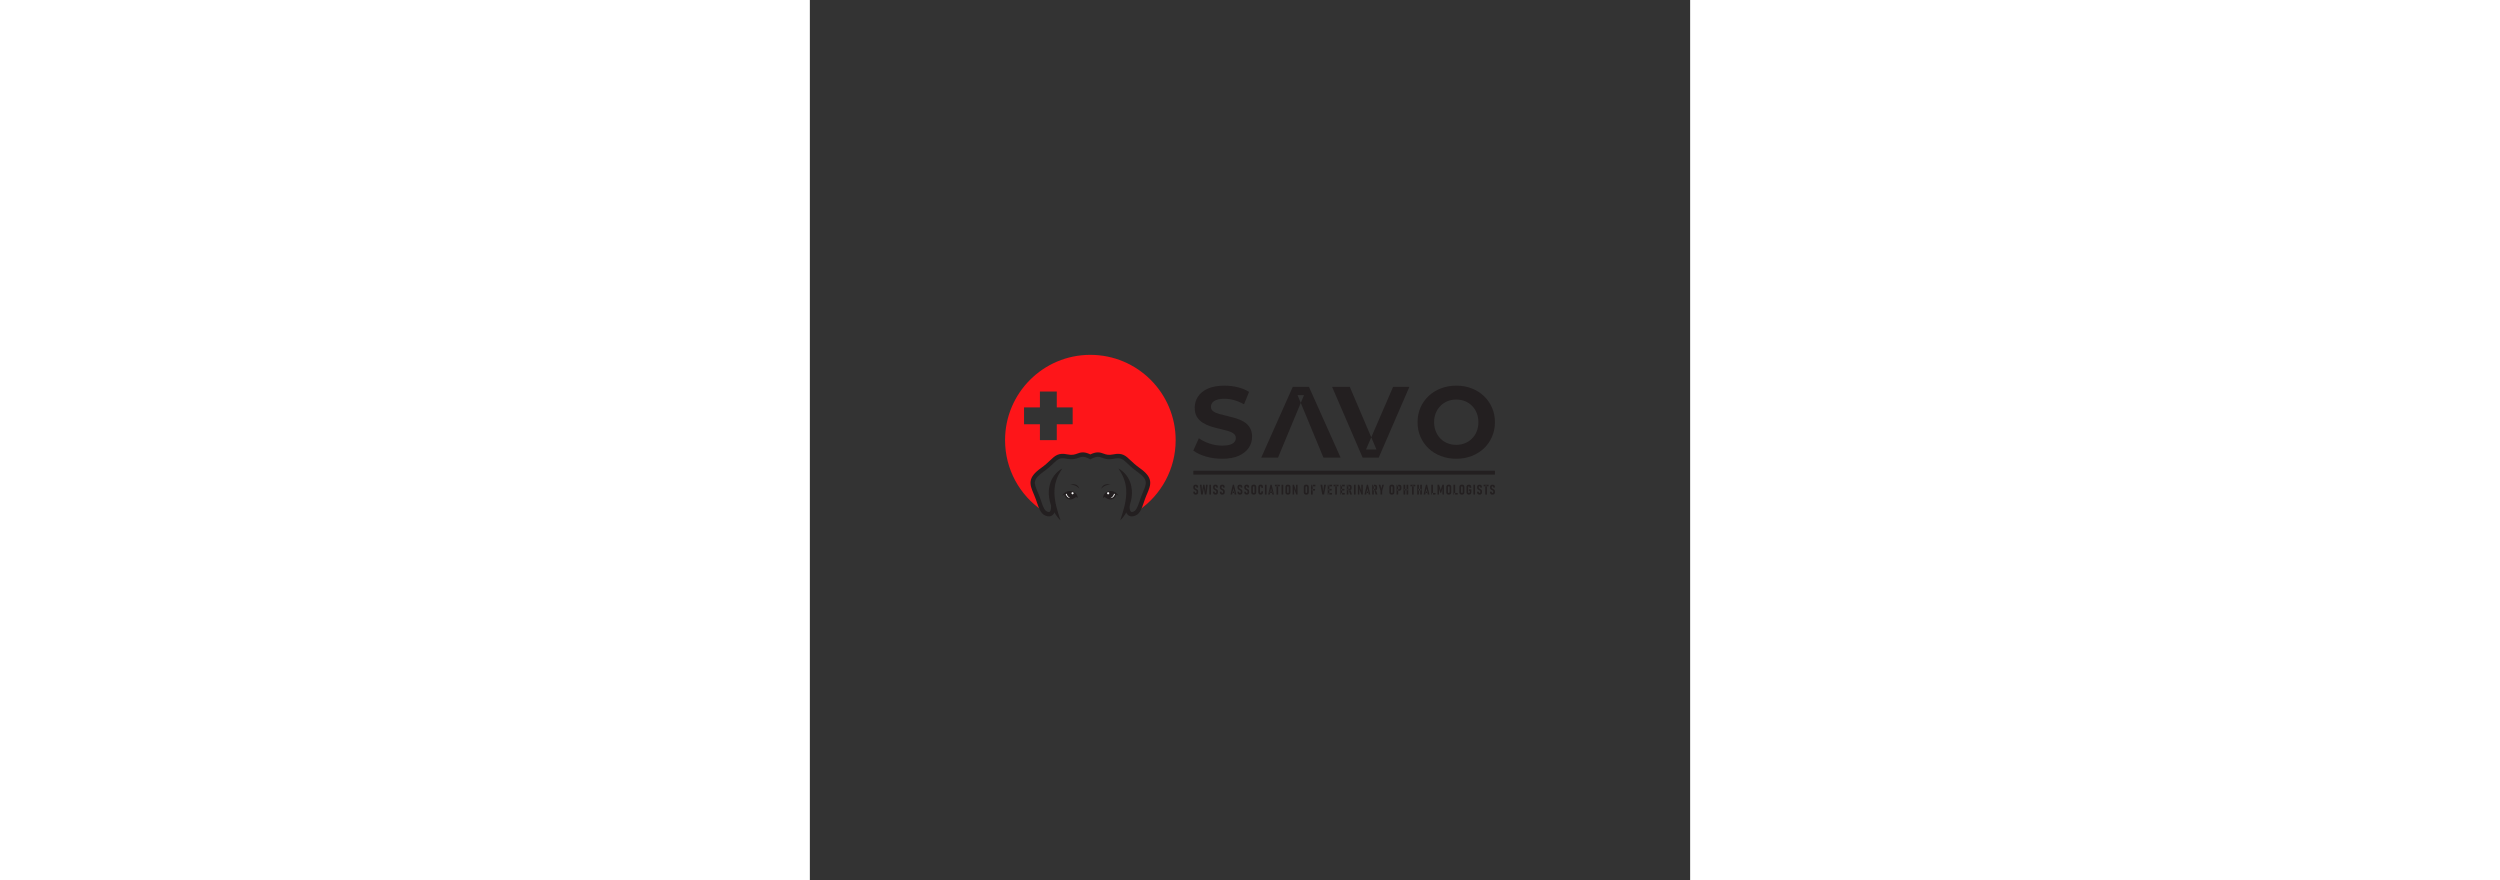 <svg version="1.2" xmlns="http://www.w3.org/2000/svg" viewBox="0 0 2000 2000" width="852" height="300">
	<rect x="0" y="0" width="2000" height="2000" fill="#333333" stroke="none"/>
	<title>EPS files (1)</title>
	<style>
		.s0 { fill: #231f20 } 
		.s1 { fill: #fe1519 } 
		.s2 { fill: #ffffff } 
	</style>
	<g id="Layer 1">
		<g id="&lt;Group&gt;">
			<g id="&lt;Group&gt;">
				<g id="&lt;Group&gt;">
					<g id="&lt;Group&gt;">
						<g id="&lt;Group&gt;">
							<path id="&lt;Compound Path&gt;" fill-rule="evenodd" class="s0" d="m936.6 1042.3q-19.3 0-37-5.1-17.6-5.2-28.4-13.5l12.6-28q10.3 7.4 24.4 12.1 14.2 4.7 28.6 4.7 11 0 17.8-2.2 6.8-2.2 10-6.1 3.2-3.9 3.2-8.9 0-6.4-5.1-10.2-5-3.8-13.3-6.2-8.2-2.4-18.2-4.6-10-2.2-20-5.4-10-3.2-18.2-8.3-8.3-5-13.5-13.3-5.1-8.2-5.1-21.1 0-13.8 7.4-25.1 7.5-11.4 22.5-18.2 15.1-6.7 37.8-6.7 15.1 0 29.8 3.5 14.7 3.6 26 10.7l-11.5 28.2q-11.3-6.4-22.5-9.5-11.3-3.1-22-3.1-10.8 0-17.7 2.5-6.9 2.6-9.9 6.6-3 4-3 9.3 0 6.2 5.1 10 5 3.7 13.3 6 8.3 2.3 18.2 4.6 10 2.3 20 5.3 10 3 18.3 8 8.2 5.1 13.4 13.3 5.1 8.3 5.1 20.9 0 13.6-7.5 24.8-7.6 11.3-22.6 18.2-15.1 6.8-38 6.8z"/>
							<path id="&lt;Compound Path&gt;" fill-rule="evenodd" class="s0" d="m1025.6 1039.6l71.6-160.7h36.7l71.9 160.7h-39l-58.8-141.9h14.7l-59 141.9z"/>
							<path id="&lt;Compound Path&gt;" fill-rule="evenodd" class="s0" d="m1255.8 1039.6l-69.3-160.7h40.2l60.6 142.3h-23.7l61.5-142.3h37l-69.6 160.7z"/>
							<path id="&lt;Compound Path&gt;" fill-rule="evenodd" class="s0" d="m1468.8 1042.3q-19 0-35.2-6.2-16.2-6.2-28-17.4-11.8-11.2-18.4-26.4-6.5-15.1-6.5-33 0-17.9 6.5-33.1 6.6-15.1 18.5-26.4 11.9-11.2 28-17.4 16.1-6.2 34.9-6.2 19 0 35 6.2 15.9 6.2 27.8 17.4 11.8 11.3 18.4 26.3 6.7 15 6.7 33.2 0 17.9-6.7 33.1-6.6 15.3-18.4 26.4-11.9 11.1-27.8 17.3-16 6.2-34.8 6.2zm-0.2-31.6q10.8 0 19.8-3.7 9.1-3.7 16-10.6 6.9-6.8 10.7-16.3 3.8-9.4 3.8-20.8 0-11.5-3.8-20.9-3.8-9.4-10.6-16.3-6.8-6.9-15.9-10.6-9.2-3.7-20-3.7-10.8 0-19.9 3.7-9 3.7-15.9 10.6-6.9 6.9-10.7 16.3-3.8 9.4-3.8 20.9 0 11.2 3.8 20.7 3.8 9.6 10.6 16.4 6.7 6.9 15.9 10.6 9.2 3.7 20 3.7z"/>
						</g>
						<g id="&lt;Group&gt;">
							<path id="&lt;Compound Path&gt;" fill-rule="evenodd" class="s0" d="m873.8 1123.2q-1.3-0.7-2-1.9-0.6-1.2-0.6-3v-1.2h3.8v1.2q0 0.8 0.4 1.3 0.5 0.5 1.4 0.5 0.8 0 1.2-0.5 0.5-0.4 0.5-1.3v-1.9q0-0.6-0.4-1.1-0.3-0.4-0.8-0.8-0.6-0.3-1.5-0.8-0.1 0-0.1 0-0.1-0.1-0.2-0.1l-0.2-0.1q-1.2-0.6-2.1-1.3-0.9-0.7-1.4-1.8-0.6-1.1-0.6-2.8v-1.1q0-1.7 0.6-2.9 0.7-1.3 1.9-1.9 1.3-0.6 3-0.6 1.7 0 3 0.6 1.2 0.7 1.8 1.9 0.7 1.2 0.7 3v1.2l-3.8 0.1v-1.3q0-0.9-0.5-1.4-0.4-0.4-1.2-0.4-0.8 0-1.3 0.4-0.4 0.4-0.4 1.2v1.5q0 0.6 0.3 1.1 0.3 0.4 0.8 0.8 0.5 0.3 1.4 0.7 0.2 0.1 0.4 0.2 0.2 0.1 0.3 0.2 0.1 0 0.1 0 0 0 0 0 1.3 0.7 2.1 1.3 0.8 0.6 1.3 1.6 0.6 1 0.6 2.7v1.8q0 1.8-0.7 3-0.6 1.2-1.9 1.9-1.2 0.6-2.9 0.6-1.8 0-3-0.6z"/>
							<path id="&lt;Compound Path&gt;" fill-rule="evenodd" class="s0" d="m893.6 1101.3h2.9l2.4 15.5 1.1-15.5h3.9l-2.9 22.3h-3.6l-2.3-14.4-2.4 14.4h-3.7l-2.8-22.3h3.8l1.1 15.5z"/>
							<path id="&lt;Compound Path&gt;" fill-rule="evenodd" class="s0" d="m911.4 1123.6h-3.8v-22.3h3.8z"/>
							<path id="&lt;Compound Path&gt;" fill-rule="evenodd" class="s0" d="m918.6 1123.2q-1.2-0.7-1.9-1.9-0.7-1.2-0.7-3v-1.2h3.8v1.2q0 0.8 0.5 1.3 0.5 0.5 1.3 0.5 0.9 0 1.3-0.5 0.5-0.4 0.5-1.3v-1.9q0-0.6-0.4-1.1-0.3-0.4-0.9-0.8-0.5-0.3-1.5-0.8 0 0-0.1 0 0-0.1-0.1-0.1l-0.2-0.1q-1.2-0.6-2.1-1.3-0.9-0.7-1.5-1.8-0.5-1.1-0.5-2.8v-1.1q0-1.7 0.6-2.9 0.7-1.3 1.9-1.9 1.2-0.6 3-0.6 1.7 0 2.9 0.6 1.3 0.7 1.9 1.9 0.6 1.2 0.6 3v1.2l-3.7 0.1v-1.3q0-0.9-0.5-1.4-0.4-0.4-1.2-0.4-0.8 0-1.3 0.4-0.4 0.4-0.4 1.2v1.5q0 0.6 0.3 1.1 0.3 0.4 0.8 0.8 0.5 0.3 1.4 0.7 0.2 0.1 0.4 0.2 0.1 0.1 0.3 0.2 0 0 0.1 0 0 0 0 0 1.3 0.7 2.1 1.3 0.8 0.6 1.3 1.6 0.6 1 0.6 2.7v1.8q0 1.8-0.7 3-0.6 1.2-1.9 1.9-1.2 0.6-3 0.6-1.7 0-3-0.6z"/>
							<path id="&lt;Compound Path&gt;" fill-rule="evenodd" class="s0" d="m934.1 1123.2q-1.3-0.7-1.9-1.9-0.7-1.2-0.7-3v-1.2h3.8v1.2q0 0.8 0.5 1.3 0.4 0.5 1.3 0.5 0.8 0 1.3-0.5 0.4-0.4 0.4-1.3v-1.9q0-0.6-0.3-1.1-0.4-0.4-0.9-0.8-0.6-0.3-1.5-0.8-0.1 0-0.1 0-0.1-0.1-0.1-0.1l-0.2-0.1q-1.3-0.6-2.2-1.3-0.8-0.7-1.4-1.8-0.6-1.1-0.6-2.8v-1.1q0-1.7 0.7-2.9 0.6-1.3 1.8-1.9 1.3-0.6 3-0.6 1.7 0 3 0.6 1.2 0.7 1.8 1.9 0.7 1.2 0.7 3v1.2l-3.8 0.1v-1.3q0-0.9-0.4-1.4-0.5-0.4-1.3-0.4-0.8 0-1.2 0.4-0.5 0.4-0.5 1.2v1.5q0 0.6 0.3 1.1 0.4 0.4 0.9 0.8 0.5 0.3 1.4 0.7 0.1 0.1 0.3 0.2 0.2 0.1 0.4 0.2 0 0 0 0 0 0 0.1 0 1.2 0.7 2 1.3 0.8 0.6 1.4 1.6 0.5 1 0.5 2.7v1.8q0 1.8-0.6 3-0.7 1.2-1.9 1.9-1.3 0.6-3 0.6-1.8 0-3-0.6z"/>
							<path id="&lt;Compound Path&gt;" fill-rule="evenodd" class="s0" d="m960.9 1101.3h2.7l5.3 22.3h-3.7l-2.9-14.6-2.9 14.6h-3.8zm-1.7 15.3h6.1v3.5h-6.1z"/>
							<path id="&lt;Compound Path&gt;" fill-rule="evenodd" class="s0" d="m974.2 1123.2q-1.3-0.7-2-1.9-0.6-1.2-0.6-3v-1.2h3.8v1.2q0 0.8 0.4 1.3 0.5 0.5 1.4 0.5 0.8 0 1.2-0.5 0.5-0.4 0.5-1.3v-1.9q0-0.6-0.4-1.1-0.3-0.4-0.8-0.8-0.6-0.3-1.5-0.8-0.1 0-0.1 0-0.1-0.1-0.2-0.1l-0.2-0.1q-1.2-0.6-2.1-1.3-0.8-0.7-1.4-1.8-0.6-1.1-0.6-2.8v-1.1q0-1.7 0.6-2.9 0.7-1.3 1.9-1.9 1.3-0.6 3-0.6 1.7 0 3 0.6 1.2 0.7 1.8 1.9 0.7 1.2 0.7 3v1.2l-3.8 0.1v-1.3q0-0.9-0.5-1.4-0.4-0.4-1.2-0.4-0.8 0-1.3 0.4-0.4 0.4-0.4 1.2v1.5q0 0.6 0.3 1.1 0.4 0.4 0.8 0.8 0.5 0.3 1.4 0.7 0.2 0.1 0.4 0.2 0.2 0.1 0.3 0.2 0.1 0 0.1 0 0 0 0.1 0 1.2 0.7 2 1.3 0.8 0.6 1.3 1.6 0.6 1 0.6 2.7v1.8q0 1.8-0.7 3-0.6 1.2-1.9 1.9-1.2 0.6-2.9 0.6-1.8 0-3-0.6z"/>
							<path id="&lt;Compound Path&gt;" fill-rule="evenodd" class="s0" d="m989.6 1123.2q-1.2-0.7-1.9-1.9-0.7-1.2-0.7-3v-1.2h3.8v1.2q0 0.8 0.5 1.3 0.5 0.5 1.3 0.5 0.8 0 1.3-0.5 0.4-0.4 0.4-1.3v-1.9q0-0.6-0.3-1.1-0.4-0.4-0.9-0.8-0.5-0.3-1.5-0.8 0 0-0.1 0 0-0.1-0.1-0.1l-0.2-0.1q-1.3-0.6-2.1-1.3-0.9-0.7-1.5-1.8-0.6-1.1-0.6-2.8v-1.1q0-1.7 0.7-2.9 0.6-1.3 1.9-1.9 1.2-0.6 3-0.6 1.7 0 2.9 0.6 1.2 0.7 1.9 1.9 0.6 1.2 0.6 3v1.2l-3.8 0.1v-1.3q0-0.9-0.4-1.4-0.4-0.4-1.2-0.4-0.9 0-1.3 0.4-0.5 0.4-0.5 1.2v1.5q0 0.6 0.4 1.1 0.3 0.4 0.8 0.8 0.5 0.3 1.4 0.7 0.2 0.1 0.3 0.2 0.2 0.1 0.4 0.2 0 0 0 0 0.1 0 0.1 0 1.3 0.7 2.1 1.3 0.7 0.6 1.3 1.6 0.5 1 0.5 2.7v1.8q0 1.8-0.6 3-0.7 1.2-1.9 1.9-1.2 0.6-3 0.6-1.7 0-3-0.6z"/>
							<path id="&lt;Compound Path&gt;" fill-rule="evenodd" class="s0" d="m1005.4 1123.2q-1.3-0.6-2-1.8-0.6-1.2-0.6-2.8v-12.3q0-1.6 0.6-2.8 0.7-1.2 2-1.8 1.3-0.6 3.1-0.6 1.8 0 3.1 0.6 1.2 0.6 1.9 1.8 0.7 1.2 0.7 2.8v12.3q0 1.6-0.7 2.8-0.7 1.2-1.9 1.8-1.3 0.6-3.1 0.6-1.8 0-3.1-0.6zm4.1-3.4q0.4-0.2 0.6-0.7 0.2-0.4 0.2-1v-11.3q0-0.6-0.2-1.1-0.2-0.4-0.6-0.6-0.4-0.2-1-0.2-0.6 0-1 0.2-0.4 0.2-0.6 0.6-0.3 0.5-0.3 1.1v11.3q0 0.6 0.3 1 0.2 0.5 0.6 0.7 0.4 0.2 1 0.2 0.6 0 1-0.2z"/>
							<path id="&lt;Compound Path&gt;" fill-rule="evenodd" class="s0" d="m1021.3 1123.2q-1.2-0.7-1.8-2-0.7-1.3-0.7-3v-11.5q0-1.8 0.7-3 0.6-1.3 1.8-2 1.2-0.6 2.9-0.6 1.7 0 2.9 0.6 1.2 0.7 1.8 2 0.6 1.3 0.6 3.1v1.7h-3.8v-1.7q0-0.6-0.2-1-0.2-0.4-0.5-0.7-0.4-0.2-0.8-0.2-0.5 0-0.8 0.2-0.4 0.2-0.5 0.7-0.2 0.4-0.2 0.9v11.5q0 0.5 0.2 0.9 0.1 0.4 0.5 0.6 0.3 0.3 0.8 0.3 0.5 0 0.8-0.3 0.3-0.2 0.5-0.6 0.2-0.4 0.2-1v-1.8h3.8v1.8q0 1.8-0.6 3.1-0.6 1.3-1.8 2-1.2 0.6-2.9 0.6-1.7 0-2.9-0.6z"/>
							<path id="&lt;Compound Path&gt;" fill-rule="evenodd" class="s0" d="m1037.7 1123.6h-3.8v-22.3h3.8z"/>
							<path id="&lt;Compound Path&gt;" fill-rule="evenodd" class="s0" d="m1046.5 1101.3h2.7l5.3 22.3h-3.7l-2.9-14.6-2.9 14.6h-3.8zm-1.7 15.3h6.1v3.5h-6.1z"/>
							<path id="&lt;Compound Path&gt;" fill-rule="evenodd" class="s0" d="m1056.6 1101.3h11.1v3.6h-11.1zm3.6 1.9h3.8v20.5h-3.8z"/>
							<path id="&lt;Compound Path&gt;" fill-rule="evenodd" class="s0" d="m1075.5 1123.6h-3.8v-22.3h3.8z"/>
							<path id="&lt;Compound Path&gt;" fill-rule="evenodd" class="s0" d="m1083.1 1123.2q-1.3-0.6-1.9-1.8-0.7-1.2-0.7-2.8v-12.3q0-1.6 0.7-2.8 0.6-1.2 1.9-1.8 1.3-0.6 3.1-0.6 1.8 0 3.1 0.6 1.3 0.6 1.9 1.8 0.7 1.2 0.7 2.8v12.3q0 1.6-0.7 2.8-0.6 1.2-1.9 1.8-1.3 0.6-3.1 0.6-1.8 0-3.1-0.6zm4.1-3.4q0.4-0.2 0.6-0.7 0.2-0.4 0.2-1v-11.3q0-0.6-0.2-1.1-0.2-0.4-0.6-0.6-0.4-0.2-1-0.2-0.6 0-1 0.2-0.4 0.2-0.6 0.6-0.2 0.5-0.2 1.1v11.3q0 0.6 0.2 1 0.2 0.5 0.6 0.7 0.4 0.2 1 0.2 0.6 0 1-0.2z"/>
							<path id="&lt;Compound Path&gt;" fill-rule="evenodd" class="s0" d="m1096.8 1101.3h3l5.3 14.9-0.4 0.6v-15.5h3.4v22.3h-3l-5.2-14 0.4-0.7v14.7h-3.5z"/>
							<path id="&lt;Compound Path&gt;" fill-rule="evenodd" class="s0" d="m1124.8 1123.2q-1.2-0.6-1.9-1.8-0.7-1.2-0.7-2.8v-12.3q0-1.6 0.7-2.8 0.7-1.2 1.9-1.8 1.3-0.6 3.1-0.6 1.8 0 3.1 0.6 1.3 0.6 2 1.8 0.6 1.2 0.6 2.8v12.3q0 1.6-0.6 2.8-0.7 1.2-2 1.8-1.3 0.6-3.1 0.6-1.8 0-3.1-0.6zm4.1-3.4q0.4-0.2 0.7-0.7 0.2-0.4 0.2-1v-11.3q0-0.6-0.2-1.1-0.3-0.4-0.7-0.6-0.4-0.2-1-0.2-0.6 0-1 0.2-0.4 0.2-0.6 0.6-0.2 0.5-0.2 1.1v11.3q0 0.6 0.2 1 0.2 0.5 0.6 0.7 0.4 0.2 1 0.2 0.6 0 1-0.2z"/>
							<path id="&lt;Compound Path&gt;" fill-rule="evenodd" class="s0" d="m1138.6 1101.3h3.8v22.3h-3.8zm1.7 0h8.2v3.7h-8.2zm0 9.6h7.4v3.6h-7.4z"/>
							<path id="&lt;Compound Path&gt;" fill-rule="evenodd" class="s0" d="m1160.1 1101.3h4.1l2.1 15.4 2.1-15.4h4.1l-4.2 22.3h-4.1z"/>
							<path id="&lt;Compound Path&gt;" fill-rule="evenodd" class="s0" d="m1176.5 1101.3h3.8v22.3h-3.8zm1.7 0h8.2v3.7h-8.2zm0 9.4h7.4v3.7h-7.4zm0 9.2h8.2v3.7h-8.2z"/>
							<path id="&lt;Compound Path&gt;" fill-rule="evenodd" class="s0" d="m1189.9 1101.3h11.2v3.6h-11.2zm3.7 1.9h3.8v20.5h-3.8z"/>
							<path id="&lt;Compound Path&gt;" fill-rule="evenodd" class="s0" d="m1205.4 1101.3h3.8v22.3h-3.8zm1.7 0h8.2v3.7h-8.2zm0 9.4h7.5v3.7h-7.5zm0 9.2h8.2v3.7h-8.2z"/>
							<path id="&lt;Compound Path&gt;" fill-rule="evenodd" class="s0" d="m1219.8 1101.3h3.7v22.3h-3.7zm1.7 9.2h4q0.5 0 0.9-0.1 0.4-0.2 0.5-0.5 0.2-0.4 0.2-0.8v-2.5q0-0.5-0.2-0.9-0.1-0.4-0.5-0.6-0.4-0.1-0.9-0.1h-4v-3.7h3.8q1.8 0 3.1 0.6 1.3 0.6 2 1.7 0.6 1.2 0.6 2.8v2.6q0 1.6-0.6 2.8-0.7 1.2-2 1.8-1.3 0.6-3.1 0.6h-3.8zm3.1 2.9l3.5-0.7 3.6 10.9h-4.1z"/>
							<path id="&lt;Compound Path&gt;" fill-rule="evenodd" class="s0" d="m1240 1123.6h-3.8v-22.3h3.8z"/>
							<path id="&lt;Compound Path&gt;" fill-rule="evenodd" class="s0" d="m1245 1101.3h3l5.2 14.9-0.4 0.6v-15.5h3.5v22.3h-3.1l-5.2-14 0.4-0.7v14.7h-3.4z"/>
							<path id="&lt;Compound Path&gt;" fill-rule="evenodd" class="s0" d="m1265.4 1101.3h2.7l5.3 22.3h-3.7l-2.9-14.6-2.9 14.6h-3.8zm-1.7 15.3h6.1v3.5h-6.1z"/>
							<path id="&lt;Compound Path&gt;" fill-rule="evenodd" class="s0" d="m1277.6 1101.3h3.7v22.3h-3.7zm1.7 9.2h4q0.5 0 0.9-0.1 0.3-0.2 0.5-0.5 0.2-0.4 0.2-0.8v-2.5q0-0.5-0.2-0.9-0.2-0.4-0.5-0.6-0.4-0.1-0.9-0.1h-4v-3.7h3.8q1.8 0 3.1 0.6 1.3 0.6 1.9 1.7 0.7 1.2 0.7 2.8v2.6q0 1.6-0.7 2.8-0.6 1.2-1.9 1.8-1.3 0.6-3.1 0.6h-3.8zm3.1 2.9l3.5-0.7 3.6 10.9h-4.1z"/>
							<path id="&lt;Compound Path&gt;" fill-rule="evenodd" class="s0" d="m1300.3 1115.1v8.5h-3.8v-8.5l-4.2-13.8h4l2.1 9.2 2-9.2h3.9z"/>
							<path id="&lt;Compound Path&gt;" fill-rule="evenodd" class="s0" d="m1319.2 1123.2q-1.3-0.6-2-1.8-0.6-1.2-0.6-2.8v-12.3q0-1.6 0.6-2.8 0.7-1.2 2-1.8 1.3-0.6 3.1-0.6 1.8 0 3 0.6 1.3 0.6 2 1.8 0.7 1.2 0.7 2.8v12.3q0 1.6-0.7 2.8-0.7 1.2-2 1.8-1.2 0.6-3 0.6-1.8 0-3.1-0.6zm4.1-3.4q0.4-0.2 0.6-0.7 0.2-0.4 0.2-1v-11.3q0-0.6-0.2-1.1-0.2-0.4-0.6-0.6-0.5-0.2-1-0.2-0.6 0-1 0.2-0.4 0.2-0.7 0.6-0.2 0.5-0.2 1.1v11.3q0 0.6 0.2 1 0.3 0.5 0.7 0.7 0.4 0.2 1 0.2 0.5 0 1-0.2z"/>
							<path id="&lt;Compound Path&gt;" fill-rule="evenodd" class="s0" d="m1332.9 1101.3h3.8v22.3h-3.8zm1.8 10h3.9q0.5 0 0.8-0.2 0.4-0.2 0.6-0.6 0.1-0.5 0.1-1v-2.6q0-0.6-0.1-1.1-0.2-0.4-0.6-0.6-0.3-0.2-0.8-0.2h-3.9v-3.7h4q1.7 0 2.9 0.6 1.2 0.6 1.8 1.7 0.6 1.1 0.6 2.7v3.8q0 1.5-0.6 2.6-0.7 1.1-1.8 1.7-1.2 0.6-2.9 0.6h-4z"/>
							<path id="&lt;Compound Path&gt;" fill-rule="evenodd" class="s0" d="m1348.8 1101.3h3.9v22.3h-3.9zm1.9 9.5h7.4v3.6h-7.4zm5-9.5h3.8v22.3h-3.8z"/>
							<path id="&lt;Compound Path&gt;" fill-rule="evenodd" class="s0" d="m1364.4 1101.3h11.2v3.6h-11.2zm3.7 1.9h3.8v20.5h-3.8z"/>
							<path id="&lt;Compound Path&gt;" fill-rule="evenodd" class="s0" d="m1379.9 1101.3h3.8v22.3h-3.8zm1.8 9.5h7.5v3.6h-7.5zm5-9.5h3.8v22.3h-3.8z"/>
							<path id="&lt;Compound Path&gt;" fill-rule="evenodd" class="s0" d="m1399.7 1101.3h2.7l5.3 22.3h-3.8l-2.9-14.6-2.8 14.6h-3.8zm-1.7 15.3h6.1v3.5h-6.1z"/>
							<path id="&lt;Compound Path&gt;" fill-rule="evenodd" class="s0" d="m1411.9 1101.3h3.8v22.3h-3.8zm1.5 18.7h8.1v3.6h-8.1z"/>
							<path id="&lt;Compound Path&gt;" fill-rule="evenodd" class="s0" d="m1437.1 1101.3h3.5v22.3h-3.3v-15.6l0.2 1-3.2 10.7h-2l-3.2-10.4 0.3-1.3v15.6h-3.4v-22.3h3.6l3.7 12.1z"/>
							<path id="&lt;Compound Path&gt;" fill-rule="evenodd" class="s0" d="m1448.5 1123.2q-1.3-0.6-1.9-1.8-0.7-1.2-0.7-2.8v-12.3q0-1.6 0.7-2.8 0.6-1.2 1.9-1.8 1.3-0.6 3.1-0.6 1.8 0 3.1 0.6 1.3 0.6 1.9 1.8 0.7 1.2 0.7 2.8v12.3q0 1.6-0.7 2.8-0.6 1.2-1.9 1.8-1.3 0.6-3.1 0.6-1.8 0-3.1-0.6zm4.1-3.4q0.4-0.2 0.6-0.7 0.3-0.4 0.3-1v-11.3q0-0.6-0.3-1.1-0.2-0.4-0.6-0.6-0.4-0.2-1-0.2-0.6 0-1 0.2-0.4 0.2-0.6 0.6-0.2 0.5-0.2 1.1v11.3q0 0.6 0.2 1 0.2 0.5 0.6 0.7 0.4 0.2 1 0.2 0.6 0 1-0.2z"/>
							<path id="&lt;Compound Path&gt;" fill-rule="evenodd" class="s0" d="m1462.2 1101.3h3.9v22.3h-3.9zm1.6 18.7h8.1v3.6h-8.1z"/>
							<path id="&lt;Compound Path&gt;" fill-rule="evenodd" class="s0" d="m1478.3 1123.2q-1.2-0.6-1.9-1.8-0.7-1.2-0.7-2.8v-12.3q0-1.6 0.7-2.8 0.7-1.2 1.9-1.8 1.3-0.6 3.1-0.6 1.8 0 3.1 0.6 1.3 0.6 2 1.8 0.6 1.2 0.6 2.8v12.3q0 1.6-0.6 2.8-0.7 1.2-2 1.8-1.3 0.6-3.1 0.6-1.8 0-3.1-0.6zm4.1-3.4q0.4-0.2 0.7-0.7 0.2-0.4 0.2-1v-11.3q0-0.6-0.2-1.1-0.3-0.4-0.7-0.6-0.4-0.2-1-0.2-0.6 0-1 0.2-0.4 0.2-0.6 0.6-0.2 0.5-0.2 1.1v11.3q0 0.6 0.2 1 0.2 0.5 0.6 0.7 0.4 0.2 1 0.2 0.6 0 1-0.2z"/>
							<path id="&lt;Compound Path&gt;" fill-rule="evenodd" class="s0" d="m1502.9 1111.6v6.6q0 1.8-0.7 3-0.6 1.3-1.8 2-1.3 0.6-3 0.6-1.8 0-3-0.6-1.3-0.7-2-1.9-0.6-1.2-0.6-2.9v-11.6q0-1.8 0.6-3.1 0.7-1.3 1.9-2 1.3-0.6 3-0.6 1.7 0 2.9 0.6 1.2 0.7 1.9 1.9 0.6 1.3 0.6 3v1.8h-3.9v-1.8q0-0.5-0.2-0.9-0.2-0.4-0.5-0.6-0.4-0.2-0.8-0.2-0.5 0-0.9 0.2-0.4 0.3-0.6 0.7-0.2 0.4-0.2 1v11.6q0 0.5 0.2 0.8 0.2 0.4 0.6 0.6 0.4 0.2 1 0.2 0.5 0 0.9-0.2 0.4-0.2 0.7-0.6 0.2-0.4 0.2-0.9v-3.1h-1.9v-3.6z"/>
							<path id="&lt;Compound Path&gt;" fill-rule="evenodd" class="s0" d="m1511.3 1123.6h-3.8v-22.3h3.8z"/>
							<path id="&lt;Compound Path&gt;" fill-rule="evenodd" class="s0" d="m1518.6 1123.2q-1.3-0.7-2-1.9-0.6-1.2-0.6-3v-1.2h3.8v1.2q0 0.8 0.4 1.3 0.5 0.5 1.4 0.5 0.8 0 1.2-0.5 0.5-0.4 0.5-1.3v-1.9q0-0.6-0.4-1.1-0.3-0.4-0.8-0.8-0.6-0.3-1.5-0.8-0.1 0-0.1 0-0.1-0.1-0.2-0.1l-0.2-0.1q-1.2-0.6-2.1-1.3-0.9-0.7-1.4-1.8-0.6-1.1-0.6-2.8v-1.1q0-1.7 0.6-2.9 0.7-1.3 1.9-1.9 1.3-0.6 3-0.6 1.7 0 3 0.6 1.2 0.7 1.8 1.9 0.7 1.2 0.7 3v1.2l-3.8 0.1v-1.3q0-0.9-0.5-1.4-0.4-0.4-1.2-0.4-0.8 0-1.3 0.4-0.4 0.4-0.4 1.2v1.5q0 0.6 0.3 1.1 0.3 0.4 0.8 0.8 0.5 0.3 1.4 0.7 0.2 0.1 0.4 0.2 0.2 0.1 0.3 0.2 0.1 0 0.1 0 0 0 0 0 1.3 0.7 2.1 1.3 0.8 0.6 1.3 1.6 0.6 1 0.6 2.7v1.8q0 1.8-0.7 3-0.6 1.2-1.9 1.9-1.2 0.6-2.9 0.6-1.8 0-3-0.6z"/>
							<path id="&lt;Compound Path&gt;" fill-rule="evenodd" class="s0" d="m1530.8 1101.3h11.2v3.6h-11.2zm3.7 1.9h3.8v20.5h-3.8z"/>
							<path id="&lt;Compound Path&gt;" fill-rule="evenodd" class="s0" d="m1548 1123.2q-1.3-0.7-2-1.9-0.6-1.2-0.6-3v-1.2h3.8v1.2q0 0.8 0.4 1.3 0.5 0.5 1.4 0.5 0.8 0 1.2-0.5 0.5-0.4 0.5-1.3v-1.9q0-0.6-0.4-1.1-0.3-0.4-0.8-0.8-0.6-0.3-1.5-0.8-0.1 0-0.1 0-0.1-0.1-0.2-0.1l-0.2-0.1q-1.2-0.6-2.1-1.3-0.8-0.7-1.4-1.8-0.6-1.1-0.6-2.8v-1.1q0-1.7 0.6-2.9 0.7-1.3 1.9-1.9 1.3-0.6 3-0.6 1.7 0 3 0.6 1.2 0.7 1.8 1.9 0.7 1.2 0.7 3v1.2l-3.8 0.1v-1.3q0-0.9-0.5-1.4-0.4-0.4-1.2-0.4-0.8 0-1.3 0.4-0.4 0.4-0.4 1.2v1.5q0 0.6 0.3 1.1 0.4 0.4 0.9 0.8 0.5 0.3 1.3 0.7 0.2 0.1 0.4 0.2 0.2 0.1 0.3 0.2 0.1 0 0.1 0 0 0 0.1 0 1.2 0.7 2 1.3 0.8 0.6 1.3 1.6 0.6 1 0.6 2.7v1.8q0 1.8-0.7 3-0.6 1.2-1.8 1.9-1.3 0.6-3 0.6-1.8 0-3-0.6z"/>
						</g>
						<path id="&lt;Path&gt;" fill-rule="evenodd" class="s0" d="m1556.5 1078.3h-685.3v-8.8h685.3z"/>
					</g>
				</g>
				<g id="&lt;Group&gt;">
					<g id="&lt;Group&gt;">
						<g id="&lt;Group&gt;">
							<path id="&lt;Compound Path&gt;" fill-rule="evenodd" class="s1" d="m637.3 806.2c-107 0-193.8 86.8-193.8 193.8 0 66.5 33.5 125.1 84.5 160-2.2-7-5-13.9-7.4-20.9-2.2-6.3-4.2-12.7-5.7-19.3q-0.3-0.2-0.5-0.6c-0.8-1.3-1.3-2.7-1.6-4.1-1.8-6.8-1.8-13.8-1.7-20.7 0-3.4 0.3-6.6 1.7-9.8 1.2-2.6 3-4.9 5-7 2.1-2.1 4.3-4.1 6.6-6.1 2.7-2.5 5.8-4.5 8.4-7.1 2.7-2.5 4.9-5.5 7.5-8.2 2.5-2.5 5.4-4.7 8.3-6.9 5.7-4.6 11.9-8.8 19-10.9 6.9-2.1 14.4-1.2 21.6-1q5.6 0.2 11.3-0.2c3.9-0.2 7.6-1 11.4-1.6 3.8-0.6 7.7-0.7 11.5 0 1.9 0.3 3.7 0.7 5.4 1.5 1.5 0.6 3 1.5 4.7 1.7 1.5 0.2 3.2-0.5 4.7-0.9 1.7-0.4 3.4-0.6 5.2-0.9 3.7-0.7 7.5-1.5 11.4-1.3 4.7 0.2 9.2 2 13.4 4.3 4.3 0.4 8.7 0.4 13-0.1 4-0.6 7.9-2 12-1.9 4.2 0.2 8.5 0.9 12.5 2 3.8 1.1 7.4 2.4 10.5 4.6 3 2.1 5.5 4.7 8 7.4 2.6 2.8 5.1 5.4 8.2 7.7 2.6 2.1 5.1 4.3 7.9 6.1 3.9 2.6 8.6 5.2 11.4 9.1 0.6-0.1 1.2 0.1 1.8 0.6 4.9 4.2 8.8 9.1 11 15.2 1.2 3.3 1.9 6.7 1.8 10.2-0.2 3.6-1 7.2-2 10.7-2 7.3-4.4 14.4-6.9 21.5-2.3 6.6-4.6 13.3-7.1 19.8-0.9 2.2-1.9 4.5-3 6.6 50.6-35 83.8-93.4 83.8-159.5 0-107-86.8-193.8-193.8-193.8zm-40.2 157.7h-36.1v36.1h-38.3v-36.1h-36.1v-38.3h36.1v-36.1h38.3v36.1h36.1z"/>
						</g>
					</g>
				</g>
			</g>
			<g id="&lt;Group&gt;">
				<path id="&lt;Path&gt;" fill-rule="evenodd" class="s0" d="m569.5 1182.2c-2.1-1.8-4-3.9-5.7-6-1.8-2.1-3.5-4.4-5-6.7-3.2-4.6-5.8-9.5-8.2-14.6-4.5-10.2-7.4-21.4-7.8-33-0.2-5.7 0.3-11.6 1.5-17.3 0.6-2.8 1.5-5.6 2.4-8.4l1.6-4 0.4-1q0.3-0.5 0.5-1l1-2q0.5-0.9 1-1.9c0.4-0.6 0.8-1.2 1.2-1.8 0.8-1.2 1.5-2.4 2.4-3.6 1.8-2.3 3.5-4.5 5.5-6.5l1.5-1.5c0.5-0.5 1-1 1.6-1.5 1.1-0.8 2.1-1.7 3.2-2.6 0.6-0.4 1.1-0.9 1.7-1.3l1.8-1.1c1.1-0.7 2.3-1.5 3.5-2.1-0.7 1.2-1.4 2.3-2.2 3.5l-1.1 1.7c-0.3 0.5-0.7 1.1-1 1.7-0.7 1.2-1.4 2.3-2 3.4-0.7 1.2-1.2 2.4-1.9 3.5l-0.9 1.7c-0.3 0.6-0.5 1.2-0.8 1.8q-0.8 1.8-1.6 3.5c-0.8 2.4-1.9 4.7-2.5 7.1-0.8 2.4-1.3 4.8-2 7.2-0.4 2.5-1 4.8-1.2 7.3-0.6 4.9-0.9 9.8-0.7 14.8 0.4 10 2 20 4.5 30.1q1.9 7.6 4.3 15.2 1.1 3.8 2.4 7.6z"/>
				<path id="&lt;Path&gt;" fill-rule="evenodd" class="s0" d="m705.1 1182.2l2.6-7.8q1.2-3.8 2.4-7.6 2.4-7.6 4.3-15.2c2.5-10.1 4.1-20.1 4.4-30.1 0.3-5 0-9.9-0.6-14.8-0.3-2.5-0.9-4.8-1.3-7.3-0.6-2.4-1.1-4.8-1.9-7.2-0.7-2.4-1.7-4.7-2.6-7.1q-0.8-1.7-1.6-3.5c-0.2-0.6-0.4-1.2-0.8-1.8l-0.9-1.7c-0.6-1.1-1.1-2.3-1.8-3.5-0.7-1.1-1.4-2.2-2-3.4-0.4-0.6-0.7-1.2-1.1-1.7l-1.1-1.7c-0.7-1.2-1.4-2.3-2.2-3.5 1.3 0.6 2.4 1.4 3.6 2.1l1.8 1.1c0.6 0.4 1.1 0.9 1.6 1.3 1.1 0.9 2.2 1.8 3.3 2.6 0.6 0.5 1 1 1.5 1.5l1.5 1.5c2.1 2 3.8 4.2 5.6 6.5 0.8 1.2 1.6 2.4 2.4 3.6 0.4 0.6 0.8 1.2 1.1 1.8q0.5 1 1 1.9l1 2q0.3 0.5 0.5 1l0.4 1 1.7 4c0.9 2.8 1.8 5.6 2.3 8.4 1.2 5.7 1.8 11.6 1.6 17.3-0.5 11.6-3.3 22.8-7.9 33-2.3 5.1-5 10-8.1 14.6-1.6 2.3-3.2 4.6-5 6.7-1.8 2.1-3.6 4.2-5.7 6z"/>
				<path id="&lt;Path&gt;" fill-rule="evenodd" class="s0" d="m731.5 1173.3c-4.3 0-7.2-1.8-9-3.5-7.8-7.2-6.1-23.3-5.9-25.1l10 1.2c-0.6 5.1-0.1 13.9 2.7 16.5 0.4 0.4 1.2 1.1 3.6 0.7 8-1.6 11-9.4 16.1-24.1 1.8-5.4 3.8-11.4 6.5-17.7l1-2.5c9.1-21.2 12.4-29.2-12.8-47.1-9.9-7-16.5-13.3-21.9-18.4-10.9-10.4-15-14.3-30.7-11.1-13.5 2.8-21.1 0.1-27.3-2.2-6.8-2.4-11.7-4.1-24.2 2.5l-2.3 1.2-2.4-1.2c-12.5-6.6-17.4-4.9-24.1-2.5-6.2 2.3-13.9 5-27.3 2.2-15.7-3.2-19.8 0.7-30.7 11.1-5.4 5.1-12.1 11.4-22 18.4-25.2 17.9-21.8 25.9-12.8 47.1l1.1 2.5c2.7 6.3 4.7 12.3 6.5 17.7 5 14.7 8 22.5 16 24.1 2.4 0.4 3.3-0.3 3.6-0.7 2.9-2.6 3.3-11.4 2.7-16.5l10-1.2c0.2 1.8 1.9 17.9-5.8 25.1-2.3 2.1-6.2 4.3-12.4 3.1-14.1-2.7-18.5-15.7-23.6-30.7-1.8-5.2-3.7-11-6.3-17l-1-2.4c-4.8-11.4-8.6-20.3-7.2-29.8 1.5-9.9 8.7-19 23.4-29.5 9.3-6.6 15.7-12.6 20.8-17.5 11.4-10.8 18.9-18 39.7-13.6 10.7 2.2 16.1 0.3 21.9-1.8 7.4-2.7 15-5.4 29.9 1.8 14.9-7.2 22.5-4.5 29.9-1.8 5.7 2.1 11.2 4 21.9 1.8 20.8-4.4 28.3 2.8 39.6 13.6 5.2 4.9 11.5 10.9 20.8 17.5 14.8 10.5 22 19.6 23.5 29.5 1.4 9.5-2.4 18.4-7.2 29.8l-1.1 2.4c-2.5 6-4.5 11.8-6.2 17-5.1 15-9.5 28-23.6 30.7q-1.8 0.4-3.4 0.4z"/>
				<g id="&lt;Group&gt;">
					<g id="&lt;Group&gt;">
						<path id="&lt;Compound Path&gt;" fill-rule="evenodd" class="s0" d="m701.8 1126.7c-9.7-17.5-35.1-13.2-35.8 5 1.9-2.2 4-2.4 4-2.4 0 0 7.7 6.9 15.6 5.3 10.1-2.1 10.8-11.2 10.8-11.2 2.7 0.8 5.4 3.3 5.4 3.3z"/>
						<path id="&lt;Path&gt;" fill-rule="evenodd" class="s0" d="m683.2 1101.4c0 0-12.8-1.2-21 9 0 0 3-14.6 21-9z"/>
					</g>
				</g>
				<path id="&lt;Path&gt;" fill-rule="evenodd" class="s2" d="m680.2 1120.6c0 1.4-1.1 2.5-2.4 2.5-1.4 0-2.5-1.1-2.5-2.5 0-1.3 1.1-2.4 2.5-2.4 1.3 0 2.4 1.1 2.4 2.4z"/>
				<path id="&lt;Path&gt;" fill-rule="evenodd" class="s2" d="m693.2 1122.9c0 0-2.6 8.5-10.4 8.9 0 0 6.7-2.6 8.3-10.2z"/>
				<g id="&lt;Group&gt;">
					<g id="&lt;Group&gt;">
						<path id="&lt;Compound Path&gt;" fill-rule="evenodd" class="s0" d="m578.2 1123.4c0 0 0.6 9.1 10.7 11.2 8 1.6 15.6-5.3 15.6-5.3 0 0 2.1 0.2 4.1 2.4-0.7-18.2-26.2-22.5-35.8-5 0 0 2.6-2.5 5.4-3.3z"/>
						<path id="&lt;Path&gt;" fill-rule="evenodd" class="s0" d="m591.4 1101.4c0 0 12.8-1.2 20.9 9 0 0-2.9-14.6-20.9-9z"/>
					</g>
				</g>
				<path id="&lt;Path&gt;" fill-rule="evenodd" class="s2" d="m594.4 1120.6c0 1.4 1.1 2.5 2.4 2.5 1.3 0 2.4-1.1 2.4-2.5 0-1.3-1.1-2.4-2.4-2.4-1.3 0-2.4 1.1-2.4 2.4z"/>
				<path id="&lt;Path&gt;" fill-rule="evenodd" class="s2" d="m581.3 1122.9c0 0 2.7 8.5 10.4 8.9 0 0-6.6-2.6-8.2-10.2z"/>
			</g>
		</g>
	</g>
</svg>